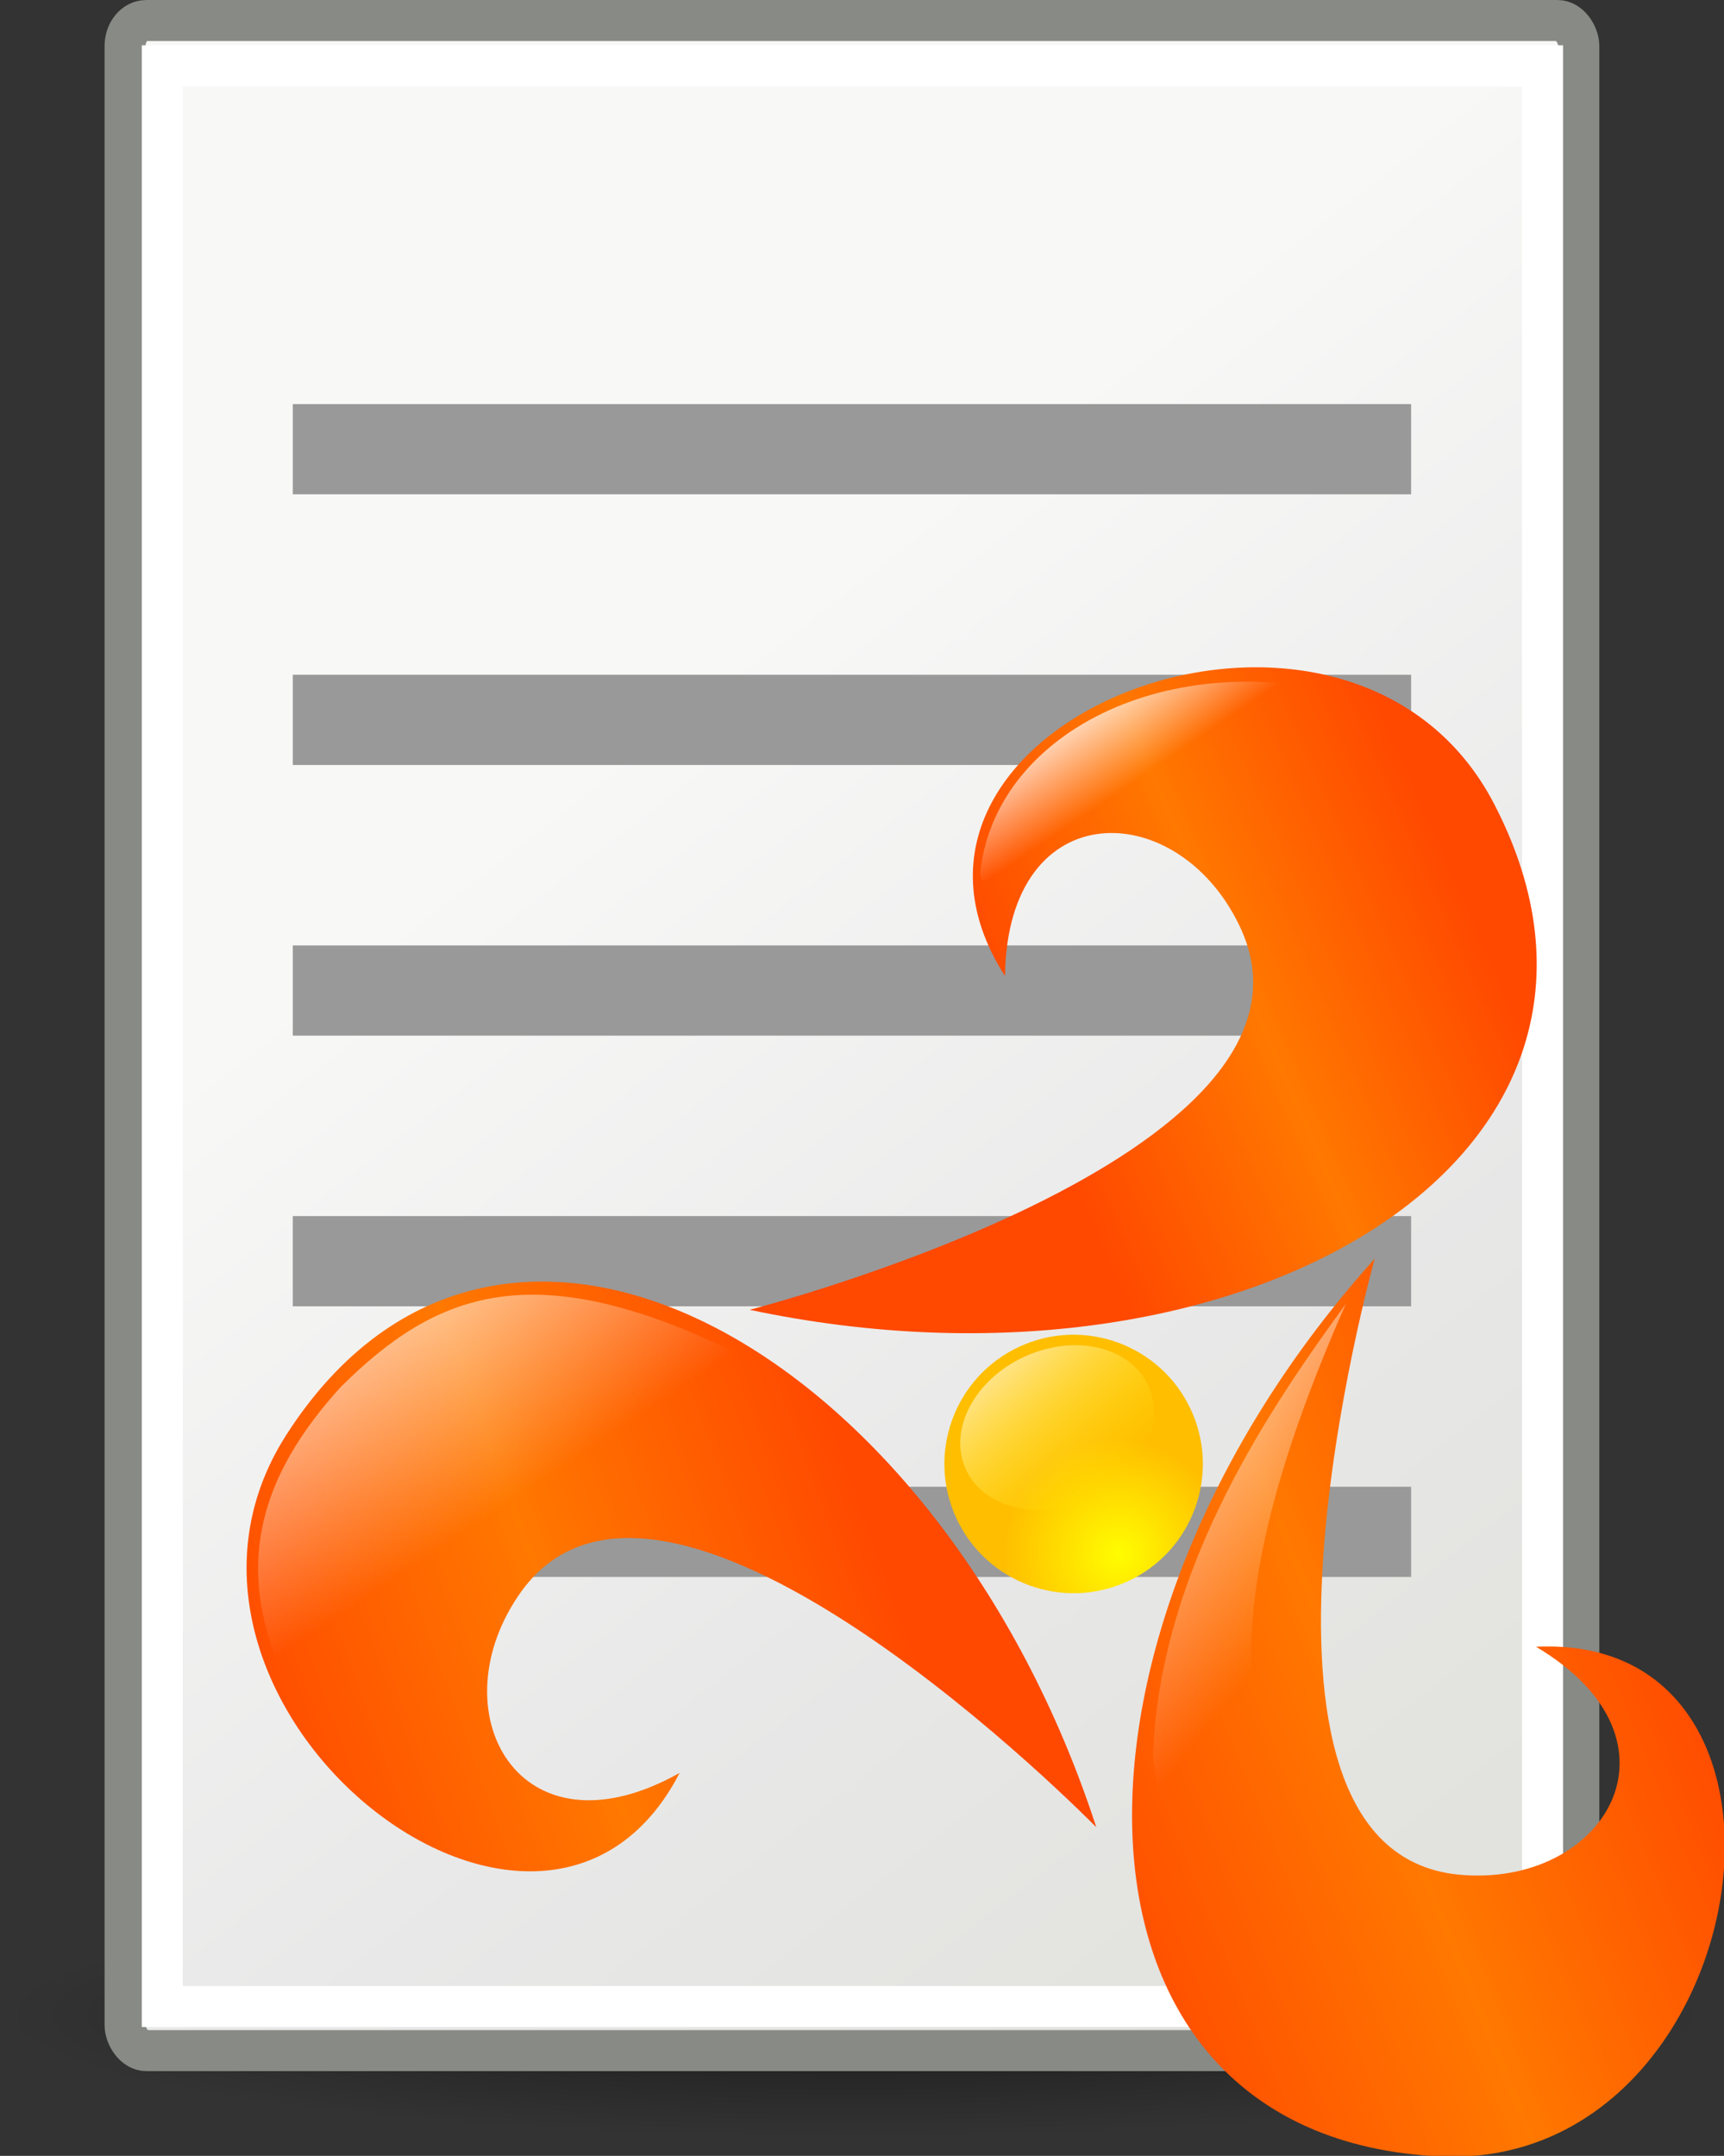 <?xml version="1.0" encoding="UTF-8" standalone="no"?>
<!-- Created with Inkscape (http://www.inkscape.org/) -->

<svg
   xmlns:dc="http://purl.org/dc/elements/1.1/"
   xmlns:cc="http://creativecommons.org/ns#"
   xmlns:rdf="http://www.w3.org/1999/02/22-rdf-syntax-ns#"
   xmlns:svg="http://www.w3.org/2000/svg"
   xmlns="http://www.w3.org/2000/svg"
   xmlns:xlink="http://www.w3.org/1999/xlink"
   xmlns:sodipodi="http://sodipodi.sourceforge.net/DTD/sodipodi-0.dtd"
   xmlns:inkscape="http://www.inkscape.org/namespaces/inkscape"
   width="38.223"
   height="47.791"
   id="svg4198"
   sodipodi:version="0.32"
   inkscape:version="0.91 r13725"
   sodipodi:docname="melange-file.svg"
   version="1.1">
  <rect width="100%" height="100%" fill="#333333" stroke="none"/>
  <defs
     id="defs4200">
    <linearGradient
       inkscape:collect="always"
       id="linearGradient3558">
      <stop
         style="stop-color:#000000;stop-opacity:1;"
         offset="0"
         id="stop3560" />
      <stop
         style="stop-color:#000000;stop-opacity:0;"
         offset="1"
         id="stop3562" />
    </linearGradient>
    <radialGradient
       inkscape:collect="always"
       xlink:href="#linearGradient3558"
       id="radialGradient3564"
       cx="22.571"
       cy="30.857"
       fx="22.571"
       fy="30.857"
       r="15.571"
       gradientTransform="matrix(1.217,0,0,0.174,-7.371,40.348)"
       gradientUnits="userSpaceOnUse" />
    <linearGradient
       id="linearGradient15218">
      <stop
         style="stop-color:#f8f8f7;stop-opacity:1;"
         offset="0"
         id="stop15220" />
      <stop
         id="stop2269"
         offset="0.599"
         style="stop-color:#e8e8e8;stop-opacity:1;" />
      <stop
         style="stop-color:#e2e2de;stop-opacity:1;"
         offset="1"
         id="stop15222" />
    </linearGradient>
    <linearGradient
       inkscape:collect="always"
       xlink:href="#linearGradient15218"
       id="linearGradient15224"
       x1="22.308"
       y1="18.992"
       x2="35.785"
       y2="39.498"
       gradientUnits="userSpaceOnUse"
       gradientTransform="matrix(1.061,0,0,0.988,4.641,4.108)" />
    <linearGradient
       inkscape:collect="always"
       id="linearGradient2259">
      <stop
         style="stop-color:#ffffff;stop-opacity:1;"
         offset="0"
         id="stop2261" />
      <stop
         style="stop-color:#ffffff;stop-opacity:0;"
         offset="1"
         id="stop2263" />
    </linearGradient>
    <linearGradient
       inkscape:collect="always"
       xlink:href="#linearGradient2259"
       id="linearGradient2265"
       x1="26.076"
       y1="26.697"
       x2="30.811"
       y2="42.007"
       gradientUnits="userSpaceOnUse"
       gradientTransform="matrix(0.994,0,0,1,6.22,4.033)" />
    <linearGradient
       inkscape:collect="always"
       id="linearGradient2216">
      <stop
         style="stop-color:#000000;stop-opacity:1;"
         offset="0"
         id="stop2218" />
      <stop
         style="stop-color:#000000;stop-opacity:0;"
         offset="1"
         id="stop2220" />
    </linearGradient>
    <linearGradient
       inkscape:collect="always"
       xlink:href="#linearGradient2216"
       id="linearGradient2222"
       x1="36.812"
       y1="39.156"
       x2="39.062"
       y2="42.062"
       gradientUnits="userSpaceOnUse"
       gradientTransform="translate(6.162,4.033)" />
    <linearGradient
       id="linearGradient2224">
      <stop
         style="stop-color:#7c7c7c;stop-opacity:1;"
         offset="0"
         id="stop2226" />
      <stop
         style="stop-color:#b8b8b8;stop-opacity:1;"
         offset="1"
         id="stop2228" />
    </linearGradient>
    <linearGradient
       inkscape:collect="always"
       xlink:href="#linearGradient15218"
       id="linearGradient2240"
       gradientUnits="userSpaceOnUse"
       gradientTransform="matrix(1.11,0,0,1.235,-6.595,-6.577)"
       x1="20.794"
       y1="18.379"
       x2="35.596"
       y2="39.6" />
    <linearGradient
       inkscape:collect="always"
       xlink:href="#linearGradient5492"
       id="linearGradient5588"
       gradientUnits="userSpaceOnUse"
       gradientTransform="scale(0.812,1.231)"
       x1="767.733"
       y1="344.872"
       x2="482.345"
       y2="521.697" />
    <linearGradient
       id="linearGradient5492">
      <stop
         style="stop-color:#ff4800;stop-opacity:1;"
         offset="0"
         id="stop5494" />
      <stop
         style="stop-color:#ff7800;stop-opacity:1;"
         offset="0.5"
         id="stop5500" />
      <stop
         style="stop-color:#ff4800;stop-opacity:1;"
         offset="1"
         id="stop5496" />
    </linearGradient>
    <linearGradient
       inkscape:collect="always"
       xlink:href="#linearGradient5492"
       id="linearGradient5590"
       gradientUnits="userSpaceOnUse"
       gradientTransform="scale(1.2,0.833)"
       x1="249.588"
       y1="533.232"
       x2="10.723"
       y2="593.178" />
    <linearGradient
       inkscape:collect="always"
       xlink:href="#linearGradient5492"
       id="linearGradient5592"
       gradientUnits="userSpaceOnUse"
       gradientTransform="matrix(1.087,0,0,0.92,0,1)"
       x1="488.358"
       y1="140.199"
       x2="306.381"
       y2="207.848" />
    <linearGradient
       inkscape:collect="always"
       xlink:href="#linearGradient2259"
       id="linearGradient5594"
       gradientUnits="userSpaceOnUse"
       gradientTransform="matrix(-0.298,1.092,0.852,0.233,85.138,-65.669)"
       x1="351.739"
       y1="58.472"
       x2="472.004"
       y2="166.002" />
    <linearGradient
       inkscape:collect="always"
       xlink:href="#linearGradient2259"
       id="linearGradient5596"
       gradientUnits="userSpaceOnUse"
       gradientTransform="matrix(-0.298,1.092,0.852,0.233,83.731,-68.609)"
       x1="77.225"
       y1="377.469"
       x2="112.664"
       y2="409.633" />
    <linearGradient
       inkscape:collect="always"
       xlink:href="#linearGradient2259"
       id="linearGradient5598"
       gradientUnits="userSpaceOnUse"
       gradientTransform="matrix(-0.298,1.092,0.852,0.233,0,0)"
       x1="242.142"
       y1="516.388"
       x2="325.461"
       y2="667.11" />
    <radialGradient
       inkscape:collect="always"
       xlink:href="#linearGradient1452"
       id="radialGradient5600"
       gradientUnits="userSpaceOnUse"
       spreadMethod="pad"
       cx="388.461"
       cy="802.329"
       fx="392.874"
       fy="811.156"
       r="291.426" />
    <linearGradient
       id="linearGradient1452">
      <stop
         style="stop-color:#fffd00;stop-opacity:1;"
         offset="0"
         id="stop1453" />
      <stop
         style="stop-color:#ffbe00;stop-opacity:1;"
         offset="1"
         id="stop1454" />
    </linearGradient>
    <linearGradient
       inkscape:collect="always"
       xlink:href="#linearGradient1634"
       id="linearGradient5602"
       gradientUnits="userSpaceOnUse"
       gradientTransform="scale(1.013,0.988)"
       x1="363.943"
       y1="709.363"
       x2="222.602"
       y2="323.442" />
    <linearGradient
       id="linearGradient1634">
      <stop
         style="stop-color:#fffd00;stop-opacity:0;"
         offset="0"
         id="stop1635" />
      <stop
         style="stop-color:#ffffff;stop-opacity:1;"
         offset="1"
         id="stop1636" />
    </linearGradient>
  </defs>
  <sodipodi:namedview
     id="base"
     pagecolor="#ffffff"
     bordercolor="#bebebe"
     borderopacity="1"
     inkscape:pageopacity="0.0"
     inkscape:pageshadow="2"
     inkscape:zoom="2.8284272"
     inkscape:cx="-85.926429"
     inkscape:cy="6.1088121"
     inkscape:current-layer="layer1"
     showgrid="true"
     inkscape:grid-bbox="true"
     inkscape:document-units="px"
     inkscape:window-width="1920"
     inkscape:window-height="1134"
     inkscape:window-x="0"
     inkscape:window-y="27"
     inkscape:showpageshadow="false"
     inkscape:window-maximized="1"
     fit-margin-top="0"
     fit-margin-left="0"
     fit-margin-right="0"
     fit-margin-bottom="0" />
  <g
     id="layer1"
     inkscape:label="Layer 1"
     inkscape:groupmode="layer"
     transform="translate(-1.147,-1.042)">
    <ellipse
       style="color:#000000;display:inline;overflow:visible;visibility:visible;opacity:0.474;fill:url(#radialGradient3564);fill-opacity:1;fill-rule:nonzero;stroke:none;stroke-width:1;stroke-linecap:round;stroke-linejoin:round;stroke-miterlimit:4;stroke-dasharray:none;stroke-dashoffset:0;stroke-opacity:1;marker:none;marker-start:none;marker-mid:none;marker-end:none"
       id="path3556"
       cx="20.096"
       cy="45.702"
       rx="18.949"
       ry="2.702" />
    <rect
       style="opacity:1;fill:url(#linearGradient2240);fill-opacity:1;fill-rule:evenodd;stroke:#888a85;stroke-width:0.909;stroke-linecap:butt;stroke-linejoin:miter;stroke-miterlimit:4;stroke-dasharray:none;stroke-dashoffset:0;stroke-opacity:1"
       id="rect4238"
       width="32.231"
       height="45.003"
       x="3.92"
       y="1.497"
       rx="0.468"
       ry="0.567" />
    <rect
       style="color:#000000;display:inline;overflow:visible;visibility:visible;opacity:1;fill:#999999;fill-opacity:1;fill-rule:evenodd;stroke:none;stroke-width:1;stroke-linecap:butt;stroke-linejoin:miter;stroke-miterlimit:4;stroke-dasharray:none;stroke-dashoffset:0;stroke-opacity:1;marker:none;marker-start:none;marker-mid:none;marker-end:none"
       id="rect4248"
       width="24.795"
       height="2"
       x="-32.433"
       y="10"
       transform="scale(-1,1)" />
    <rect
       y="16"
       x="-32.433"
       height="2"
       width="24.795"
       id="rect4250"
       style="color:#000000;display:inline;overflow:visible;visibility:visible;opacity:1;fill:#999999;fill-opacity:1;fill-rule:evenodd;stroke:none;stroke-width:1;stroke-linecap:butt;stroke-linejoin:miter;stroke-miterlimit:4;stroke-dasharray:none;stroke-dashoffset:0;stroke-opacity:1;marker:none;marker-start:none;marker-mid:none;marker-end:none"
       transform="scale(-1,1)" />
    <rect
       style="color:#000000;display:inline;overflow:visible;visibility:visible;opacity:1;fill:#999999;fill-opacity:1;fill-rule:evenodd;stroke:none;stroke-width:1;stroke-linecap:butt;stroke-linejoin:miter;stroke-miterlimit:4;stroke-dasharray:none;stroke-dashoffset:0;stroke-opacity:1;marker:none;marker-start:none;marker-mid:none;marker-end:none"
       id="rect4252"
       width="24.795"
       height="2"
       x="-32.433"
       y="22"
       transform="scale(-1,1)" />
    <rect
       y="28"
       x="-32.433"
       height="2"
       width="24.795"
       id="rect4254"
       style="color:#000000;display:inline;overflow:visible;visibility:visible;opacity:1;fill:#999999;fill-opacity:1;fill-rule:evenodd;stroke:none;stroke-width:1;stroke-linecap:butt;stroke-linejoin:miter;stroke-miterlimit:4;stroke-dasharray:none;stroke-dashoffset:0;stroke-opacity:1;marker:none;marker-start:none;marker-mid:none;marker-end:none"
       transform="scale(-1,1)" />
    <rect
       style="color:#000000;display:inline;overflow:visible;visibility:visible;opacity:1;fill:#999999;fill-opacity:1;fill-rule:evenodd;stroke:none;stroke-width:1;stroke-linecap:butt;stroke-linejoin:miter;stroke-miterlimit:4;stroke-dasharray:none;stroke-dashoffset:0;stroke-opacity:1;marker:none;marker-start:none;marker-mid:none;marker-end:none"
       id="rect4256"
       width="24.795"
       height="2"
       x="-32.433"
       y="34"
       transform="scale(-1,1)" />
    <rect
       style="opacity:1;fill:none;fill-opacity:1;fill-rule:evenodd;stroke:#ffffff;stroke-width:0.909;stroke-linecap:butt;stroke-linejoin:miter;stroke-miterlimit:4;stroke-dasharray:none;stroke-dashoffset:0;stroke-opacity:1"
       id="rect2245"
       width="30.602"
       height="43.022"
       x="4.745"
       y="2.5"
       rx="0"
       ry="0" />
    <g
       inkscape:export-ydpi="10.476382"
       inkscape:export-xdpi="10.476382"
       id="g5564"
       transform="matrix(0.052,0,0,0.052,4.784,11.099)">
      <path
         inkscape:connector-curvature="0"
         style="fill:url(#linearGradient5588);fill-opacity:1;fill-rule:evenodd;stroke:none;stroke-width:0.42px;stroke-linecap:butt;stroke-linejoin:miter;stroke-opacity:1"
         d="m 516.189,343.186 c -143.279,159.301 -141.169,374.862 27.871,382.709 134.485,6.187 170.092,-223.365 40.909,-217.283 67.813,40.269 28.83,103.473 -33.542,97.099 -105.479,-11.248 -35.239,-262.525 -35.239,-262.525 z"
         id="path5566"
         sodipodi:nodetypes="ccccc" />
      <path
         inkscape:connector-curvature="0"
         style="fill:url(#linearGradient5590);fill-opacity:1;fill-rule:evenodd;stroke:none;stroke-width:0.42px;stroke-linecap:butt;stroke-linejoin:miter;stroke-opacity:1"
         d="M 397.477,585.554 C 331.157,381.82 143.422,275.867 52.106,418.336 -20.495,531.711 160.5,677.322 219.824,562.406 c -68.78,38.593 -104.025,-26.769 -67.319,-77.598 62.48,-85.723 244.972,100.745 244.972,100.745 z"
         id="path5568"
         sodipodi:nodetypes="ccccc" />
      <path
         inkscape:connector-curvature="0"
         style="fill:url(#linearGradient5592);fill-opacity:1;fill-rule:evenodd;stroke:none;stroke-width:0.42px;stroke-linecap:butt;stroke-linejoin:miter;stroke-opacity:0.392"
         d="M 249.694,364.971 C 459.293,409.404 644.919,299.796 567.194,149.48 505.309,29.919 288.709,113.859 358.567,222.693 359.535,143.831 433.762,145.989 459.428,203.191 502.426,300.163 249.694,364.971 249.694,364.971 Z"
         id="path5570"
         sodipodi:nodetypes="ccccc" />
      <path
         inkscape:connector-curvature="0"
         style="fill:url(#linearGradient5594);fill-opacity:1;fill-rule:evenodd;stroke:none;stroke-width:1px;stroke-linecap:butt;stroke-linejoin:miter;stroke-opacity:1"
         d="M 245.393,384.047 C 157.889,340.909 116.292,357.197 75.391,397.829 42.537,433.964 20.868,480.596 64.878,544.75 98.622,589.719 299.644,415.097 245.393,384.047 Z"
         id="path5572"
         sodipodi:nodetypes="cccc" />
      <path
         inkscape:connector-curvature="0"
         style="fill:url(#linearGradient5596);fill-opacity:1;fill-rule:evenodd;stroke:none;stroke-width:1px;stroke-linecap:butt;stroke-linejoin:miter;stroke-opacity:1"
         d="m 514.085,105.296 c -82.439,-25.593 -158.969,12.466 -165.966,72.355 -1.655,21.234 39.793,-35.263 68.903,-18.378 62.579,18.214 114.832,-0.175 97.063,-53.977 z"
         id="path5574"
         sodipodi:nodetypes="cccc" />
      <path
         inkscape:connector-curvature="0"
         style="fill:url(#linearGradient5598);fill-opacity:1;fill-rule:evenodd;stroke:none;stroke-width:1px;stroke-linecap:butt;stroke-linejoin:miter;stroke-opacity:1"
         d="m 512.289,630.945 c -35.726,-57.599 -84.758,-95.337 -8.377,-268.562 -30.41,41.934 -79.671,112.097 -82.295,193.395 6.222,48.018 27.696,86.9 90.672,75.167 z"
         id="path5576"
         sodipodi:nodetypes="cccc" />
      <circle
         r="331.014"
         cy="550.758"
         cx="384.047"
         style="fill:url(#radialGradient5600);fill-opacity:1;fill-rule:nonzero;stroke:none;stroke-width:1pt;stroke-linecap:butt;stroke-linejoin:miter;stroke-opacity:1"
         id="path5578"
         transform="matrix(0.151,-0.07,0.07,0.151,291.271,374.414)" />
      <ellipse
         ry="193.129"
         rx="197.99"
         cy="507.448"
         cx="375.65"
         style="opacity:0.822;fill:url(#linearGradient5602);fill-opacity:0.75;fill-rule:evenodd;stroke:none;stroke-width:1pt;stroke-linecap:butt;stroke-linejoin:miter;stroke-opacity:1"
         id="path5580"
         transform="matrix(0.196,-0.091,0.073,0.156,270.094,370.202)" />
    </g>
  </g>
</svg>
